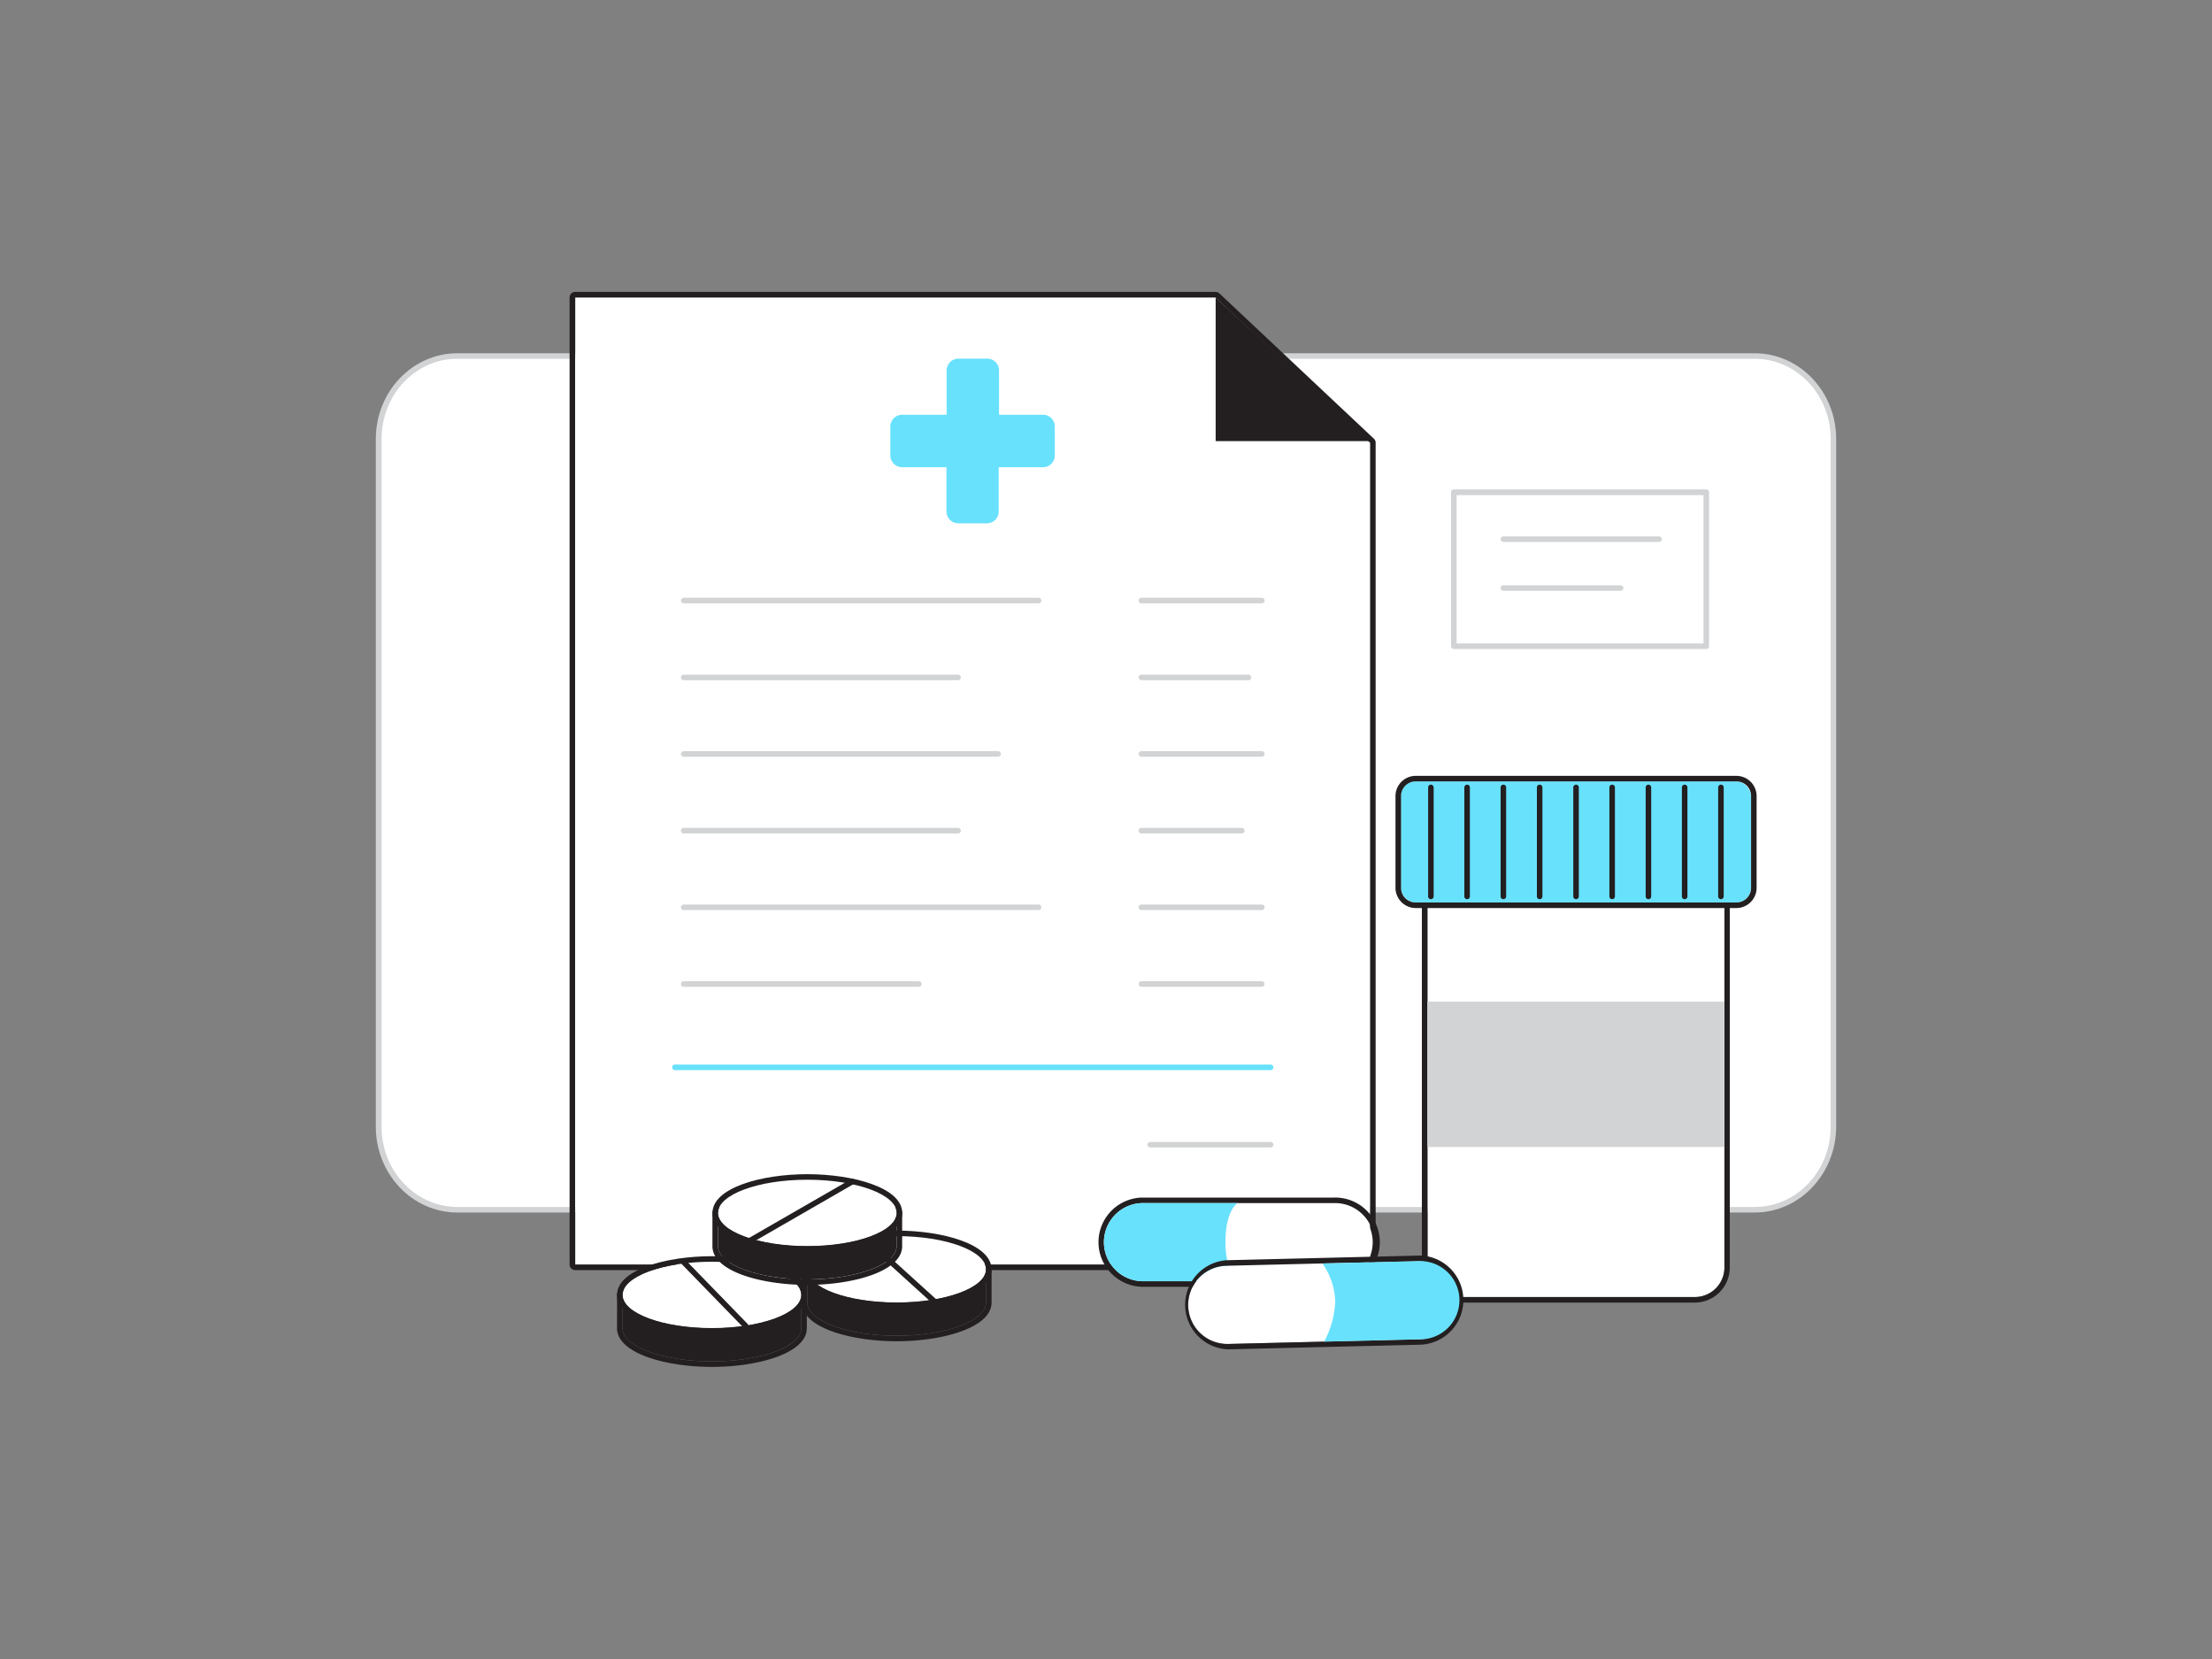 <svg xmlns="http://www.w3.org/2000/svg" viewBox="0 0 400 300"><rect x="0" y="0" width="400" height="300" fill="#808080" stroke="none"/><g id="_192_health_flatline" data-name="#192_health_flatline"><path d="M317.3,64.38H82.7c-7.87,0-14.24,6.71-14.24,15v124.4c0,8.28,6.37,15,14.24,15H317.3c7.87,0,14.24-6.71,14.24-15V79.37C331.54,71.09,325.17,64.38,317.3,64.38Z" fill="#fff"/><path d="M317.3,219.26H82.7c-8.13,0-14.74-6.95-14.74-15.49V79.37c0-8.54,6.61-15.49,14.74-15.49H317.3c8.13,0,14.74,6.95,14.74,15.49v124.4C332,212.31,325.43,219.26,317.3,219.26ZM82.7,64.88C75.12,64.88,69,71.38,69,79.37v124.4c0,8,6.16,14.49,13.74,14.49H317.3c7.58,0,13.74-6.5,13.74-14.49V79.37c0-8-6.16-14.49-13.74-14.49Z" fill="#d1d3d4"/><path d="M258.12,163.2h53.71a0,0,0,0,1,0,0v66a5.34,5.34,0,0,1-5.34,5.34h-43a5.34,5.34,0,0,1-5.34-5.34v-66A0,0,0,0,1,258.12,163.2Z" fill="#fff"/><path d="M311.83,163.2v66a5.35,5.35,0,0,1-5.34,5.35h-43a5.35,5.35,0,0,1-5.34-5.35v-66h53.71m0-1H258.12a1,1,0,0,0-1,1v66a6.35,6.35,0,0,0,6.34,6.35h43a6.35,6.35,0,0,0,6.34-6.35v-66a1,1,0,0,0-1-1Z" fill="#231f20"/><rect x="258.12" y="181.13" width="53.71" height="26.28" fill="#d1d3d4"/><rect x="253.31" y="141.3" width="63.32" height="21.9" rx="2.65" fill="#68e1fd"/><path d="M314,141.3a2.65,2.65,0,0,1,2.65,2.65v16.6A2.65,2.65,0,0,1,314,163.2H256a2.65,2.65,0,0,1-2.65-2.65V144A2.65,2.65,0,0,1,256,141.3h58m0-1H256a3.66,3.66,0,0,0-3.65,3.65v16.6A3.66,3.66,0,0,0,256,164.2h58a3.66,3.66,0,0,0,3.65-3.65V144A3.66,3.66,0,0,0,314,140.3Z" fill="#231f20"/><path d="M258.75,162.6a.5.5,0,0,1-.5-.5V142.39a.5.5,0,0,1,.5-.5.51.51,0,0,1,.5.5V162.1A.5.5,0,0,1,258.75,162.6Z" fill="#231f20"/><path d="M265.3,162.6a.5.5,0,0,1-.5-.5V142.39a.51.51,0,0,1,.5-.5.5.5,0,0,1,.5.5V162.1A.5.5,0,0,1,265.3,162.6Z" fill="#231f20"/><path d="M271.86,162.6a.5.5,0,0,1-.5-.5V142.39a.5.5,0,0,1,1,0V162.1A.5.5,0,0,1,271.86,162.6Z" fill="#231f20"/><path d="M278.42,162.6a.5.5,0,0,1-.5-.5V142.39a.5.5,0,0,1,.5-.5.51.51,0,0,1,.5.5V162.1A.5.5,0,0,1,278.42,162.6Z" fill="#231f20"/><path d="M285,162.6a.5.5,0,0,1-.5-.5V142.39a.51.51,0,0,1,.5-.5.5.5,0,0,1,.5.5V162.1A.5.5,0,0,1,285,162.6Z" fill="#231f20"/><path d="M291.53,162.6a.5.5,0,0,1-.5-.5V142.39a.5.5,0,0,1,1,0V162.1A.5.5,0,0,1,291.53,162.6Z" fill="#231f20"/><path d="M298.09,162.6a.5.5,0,0,1-.5-.5V142.39a.5.5,0,0,1,.5-.5.51.51,0,0,1,.5.5V162.1A.5.5,0,0,1,298.09,162.6Z" fill="#231f20"/><path d="M304.64,162.6a.5.5,0,0,1-.5-.5V142.39a.51.51,0,0,1,.5-.5.5.5,0,0,1,.5.5V162.1A.5.5,0,0,1,304.64,162.6Z" fill="#231f20"/><path d="M311.2,162.6a.5.5,0,0,1-.5-.5V142.39a.5.5,0,0,1,1,0V162.1A.5.5,0,0,1,311.2,162.6Z" fill="#231f20"/><polygon points="247.76 80.07 247.76 228.67 104.04 228.67 104.04 53.79 219.83 53.79 247.76 80.07" fill="#fff"/><path d="M219.83,53.79l27.93,26.28v148.6H104V53.79H219.83m0-1H104a1,1,0,0,0-1,1V228.67a1,1,0,0,0,1,1H247.76a1,1,0,0,0,1-1V80.07a1,1,0,0,0-.31-.73L220.51,53.06a1,1,0,0,0-.68-.27Z" fill="#231f20"/><path d="M188.66,75h-8V67a2.14,2.14,0,0,0-2.14-2.15h-5.16A2.15,2.15,0,0,0,171.18,67v8h-8A2.15,2.15,0,0,0,161,77.19v5.16a2.14,2.14,0,0,0,2.15,2.14h8v8a2.14,2.14,0,0,0,2.15,2.14h5.16a2.14,2.14,0,0,0,2.14-2.14v-8h8a2.14,2.14,0,0,0,2.14-2.14V77.19A2.14,2.14,0,0,0,188.66,75Z" fill="#68e1fd"/><path d="M187.81,109.1H123.64a.5.5,0,0,1-.5-.5.5.5,0,0,1,.5-.5h64.17a.51.51,0,0,1,.5.5A.5.5,0,0,1,187.81,109.1Z" fill="#d1d3d4"/><path d="M228.18,109.1H206.4a.5.5,0,0,1-.5-.5.51.51,0,0,1,.5-.5h21.78a.51.51,0,0,1,.5.5A.5.5,0,0,1,228.18,109.1Z" fill="#d1d3d4"/><path d="M173.25,123H123.64a.5.5,0,0,1,0-1h49.61a.5.5,0,0,1,0,1Z" fill="#d1d3d4"/><path d="M225.76,123H206.4a.5.5,0,0,1,0-1h19.36a.5.5,0,0,1,0,1Z" fill="#d1d3d4"/><path d="M180.48,136.84H123.64a.5.5,0,0,1-.5-.5.5.5,0,0,1,.5-.5h56.84a.5.5,0,0,1,.5.5A.5.5,0,0,1,180.48,136.84Z" fill="#d1d3d4"/><path d="M228.18,136.84H206.4a.51.51,0,0,1-.5-.5.5.5,0,0,1,.5-.5h21.78a.5.5,0,0,1,.5.5A.51.51,0,0,1,228.18,136.84Z" fill="#d1d3d4"/><path d="M173.25,150.71H123.64a.5.5,0,0,1-.5-.5.5.5,0,0,1,.5-.5h49.61a.5.5,0,0,1,.5.5A.5.5,0,0,1,173.25,150.71Z" fill="#d1d3d4"/><path d="M224.55,150.71H206.4a.51.51,0,0,1-.5-.5.5.5,0,0,1,.5-.5h18.15a.5.5,0,0,1,.5.5A.5.5,0,0,1,224.55,150.71Z" fill="#d1d3d4"/><path d="M187.81,164.57H123.64a.5.5,0,0,1-.5-.5.5.5,0,0,1,.5-.5h64.17a.51.51,0,0,1,.5.5A.5.5,0,0,1,187.81,164.57Z" fill="#d1d3d4"/><path d="M228.18,164.57H206.4a.5.5,0,0,1-.5-.5.51.51,0,0,1,.5-.5h21.78a.51.51,0,0,1,.5.5A.5.5,0,0,1,228.18,164.57Z" fill="#d1d3d4"/><path d="M166.16,178.44H123.64a.5.5,0,0,1-.5-.5.5.5,0,0,1,.5-.5h42.52a.5.5,0,0,1,.5.5A.5.5,0,0,1,166.16,178.44Z" fill="#d1d3d4"/><path d="M228.18,178.44H206.4a.5.5,0,0,1-.5-.5.51.51,0,0,1,.5-.5h21.78a.51.51,0,0,1,.5.5A.5.5,0,0,1,228.18,178.44Z" fill="#d1d3d4"/><path d="M229.76,193.51H122.05a.5.5,0,0,1,0-1H229.76a.5.5,0,0,1,0,1Z" fill="#68e1fd"/><path d="M229.76,207.5H208a.5.5,0,0,1-.5-.5.5.5,0,0,1,.5-.5h21.77a.5.5,0,0,1,.5.5A.5.5,0,0,1,229.76,207.5Z" fill="#d1d3d4"/><polyline points="219.83 53.79 219.83 79.77 247.76 79.77" fill="#231f20"/><path d="M248.23,224.63a7.07,7.07,0,0,1-7.07,7.06H206.43a7.07,7.07,0,0,1,0-14.13h34.73A7.08,7.08,0,0,1,248.23,224.63Z" fill="#fff"/><path d="M241.16,217.56a7.07,7.07,0,1,1,0,14.13H206.43a7.07,7.07,0,0,1,0-14.13h34.73m0-1H206.43a8.07,8.07,0,0,0,0,16.13h34.73a8.07,8.07,0,1,0,0-16.13Z" fill="#231f20"/><path d="M223.8,217.56s-2.2,1.21-2.2,7.07c0,5.42,2.2,7.06,2.2,7.06H206.43a7.07,7.07,0,0,1,0-14.13Z" fill="#68e1fd"/><path d="M214.88,236.14a7.07,7.07,0,0,0,7.24,6.89l34.72-.84a7.07,7.07,0,1,0-.34-14.13l-34.72.84A7.08,7.08,0,0,0,214.88,236.14Z" fill="#fff"/><path d="M256.67,228.06a7.07,7.07,0,0,1,.17,14.13l-34.72.84H222a7.07,7.07,0,0,1-.17-14.14l34.72-.84h.17m0-1h-.19l-34.73.84A8.07,8.07,0,0,0,222,244h.2l34.72-.84a8.07,8.07,0,0,0-.2-16.13Z" fill="#231f20"/><path d="M239.14,228.48a12.65,12.65,0,0,1,2.31,6.86,16.73,16.73,0,0,1-2,7.27l17.36-.42a7.07,7.07,0,1,0-.34-14.13Z" fill="#68e1fd"/><path d="M178.3,229.54v6c0,3.32-7.23,6-16.16,6s-16.15-2.7-16.15-6v-6Z" fill="#231f20"/><path d="M178.3,229.54v6c0,3.32-7.23,6-16.16,6s-16.15-2.7-16.15-6v-6H178.3m0-1H146a1,1,0,0,0-1,1v6c0,4.56,8.84,7,17.15,7s17.16-2.46,17.16-7v-6a1,1,0,0,0-1-1Z" fill="#231f20"/><ellipse cx="162.14" cy="229.54" rx="16.16" ry="6.02" fill="#fff"/><path d="M162.14,223.53c8.93,0,16.16,2.69,16.16,6s-7.23,6-16.16,6-16.15-2.69-16.15-6,7.23-6,16.15-6m0-1c-8.31,0-17.15,2.46-17.15,7s8.84,7,17.15,7,17.16-2.46,17.16-7-8.84-7-17.16-7Z" fill="#231f20"/><path d="M170.19,236.93a.5.5,0,0,1-.34-.13l-14.24-12.9a.5.5,0,0,1,.68-.74l14.23,12.9a.5.5,0,0,1,0,.71A.49.49,0,0,1,170.19,236.93Z" fill="#231f20"/><path d="M112.58,234.18v6c0,3.33,7.24,6,16.16,6s16.16-2.69,16.16-6v-6Z" fill="#231f20"/><path d="M144.9,234.18v6c0,3.33-7.24,6-16.16,6s-16.16-2.69-16.16-6v-6H144.9m0-1H112.58a1,1,0,0,0-1,1v6c0,4.56,8.84,7,17.16,7s17.16-2.46,17.16-7v-6a1,1,0,0,0-1-1Z" fill="#231f20"/><ellipse cx="128.74" cy="234.18" rx="16.16" ry="6.02" fill="#fff"/><path d="M128.74,228.16c8.92,0,16.16,2.69,16.16,6s-7.24,6-16.16,6-16.16-2.69-16.16-6,7.24-6,16.16-6m0-1c-8.32,0-17.16,2.46-17.16,7s8.84,7,17.16,7,17.16-2.46,17.16-7-8.84-7-17.16-7Z" fill="#231f20"/><path d="M134.83,240.25a.51.51,0,0,1-.36-.15L123.2,228.51a.5.5,0,1,1,.72-.7l11.27,11.59a.5.5,0,0,1,0,.71A.49.49,0,0,1,134.83,240.25Z" fill="#231f20"/><path d="M129.83,219.35v6c0,3.32,7.23,6,16.16,6s16.15-2.7,16.15-6v-6Z" fill="#231f20"/><path d="M162.14,219.35v6c0,3.32-7.23,6-16.15,6s-16.16-2.7-16.16-6v-6h32.31m0-1H129.83a1,1,0,0,0-1,1v6c0,4.56,8.84,7,17.16,7s17.15-2.46,17.15-7v-6a1,1,0,0,0-1-1Z" fill="#231f20"/><ellipse cx="145.99" cy="219.35" rx="16.16" ry="6.02" fill="#fff"/><path d="M146,213.33c8.92,0,16.15,2.7,16.15,6s-7.23,6-16.15,6-16.16-2.7-16.16-6,7.23-6,16.16-6m0-1c-8.32,0-17.16,2.46-17.16,7s8.84,7,17.16,7,17.15-2.46,17.15-7-8.84-7-17.15-7Z" fill="#231f20"/><path d="M134.74,225.34a.5.5,0,0,1-.25-.93l19.4-11.17a.51.51,0,0,1,.69.18.5.5,0,0,1-.19.68L135,225.28A.57.57,0,0,1,134.74,225.34Z" fill="#231f20"/><path d="M308.55,117.35H262.9a.5.5,0,0,1-.5-.5V89a.5.5,0,0,1,.5-.5h45.65a.51.51,0,0,1,.5.5v27.81A.51.51,0,0,1,308.55,117.35Zm-45.15-1h44.65V89.54H263.4Z" fill="#d1d3d4"/><path d="M300,98H271.86a.5.5,0,0,1-.5-.5.5.5,0,0,1,.5-.5H300a.5.5,0,0,1,.5.5A.5.5,0,0,1,300,98Z" fill="#d1d3d4"/><path d="M293.06,106.84h-21.2a.5.5,0,0,1-.5-.5.5.5,0,0,1,.5-.5h21.2a.5.5,0,0,1,.5.5A.5.5,0,0,1,293.06,106.84Z" fill="#d1d3d4"/></g></svg>